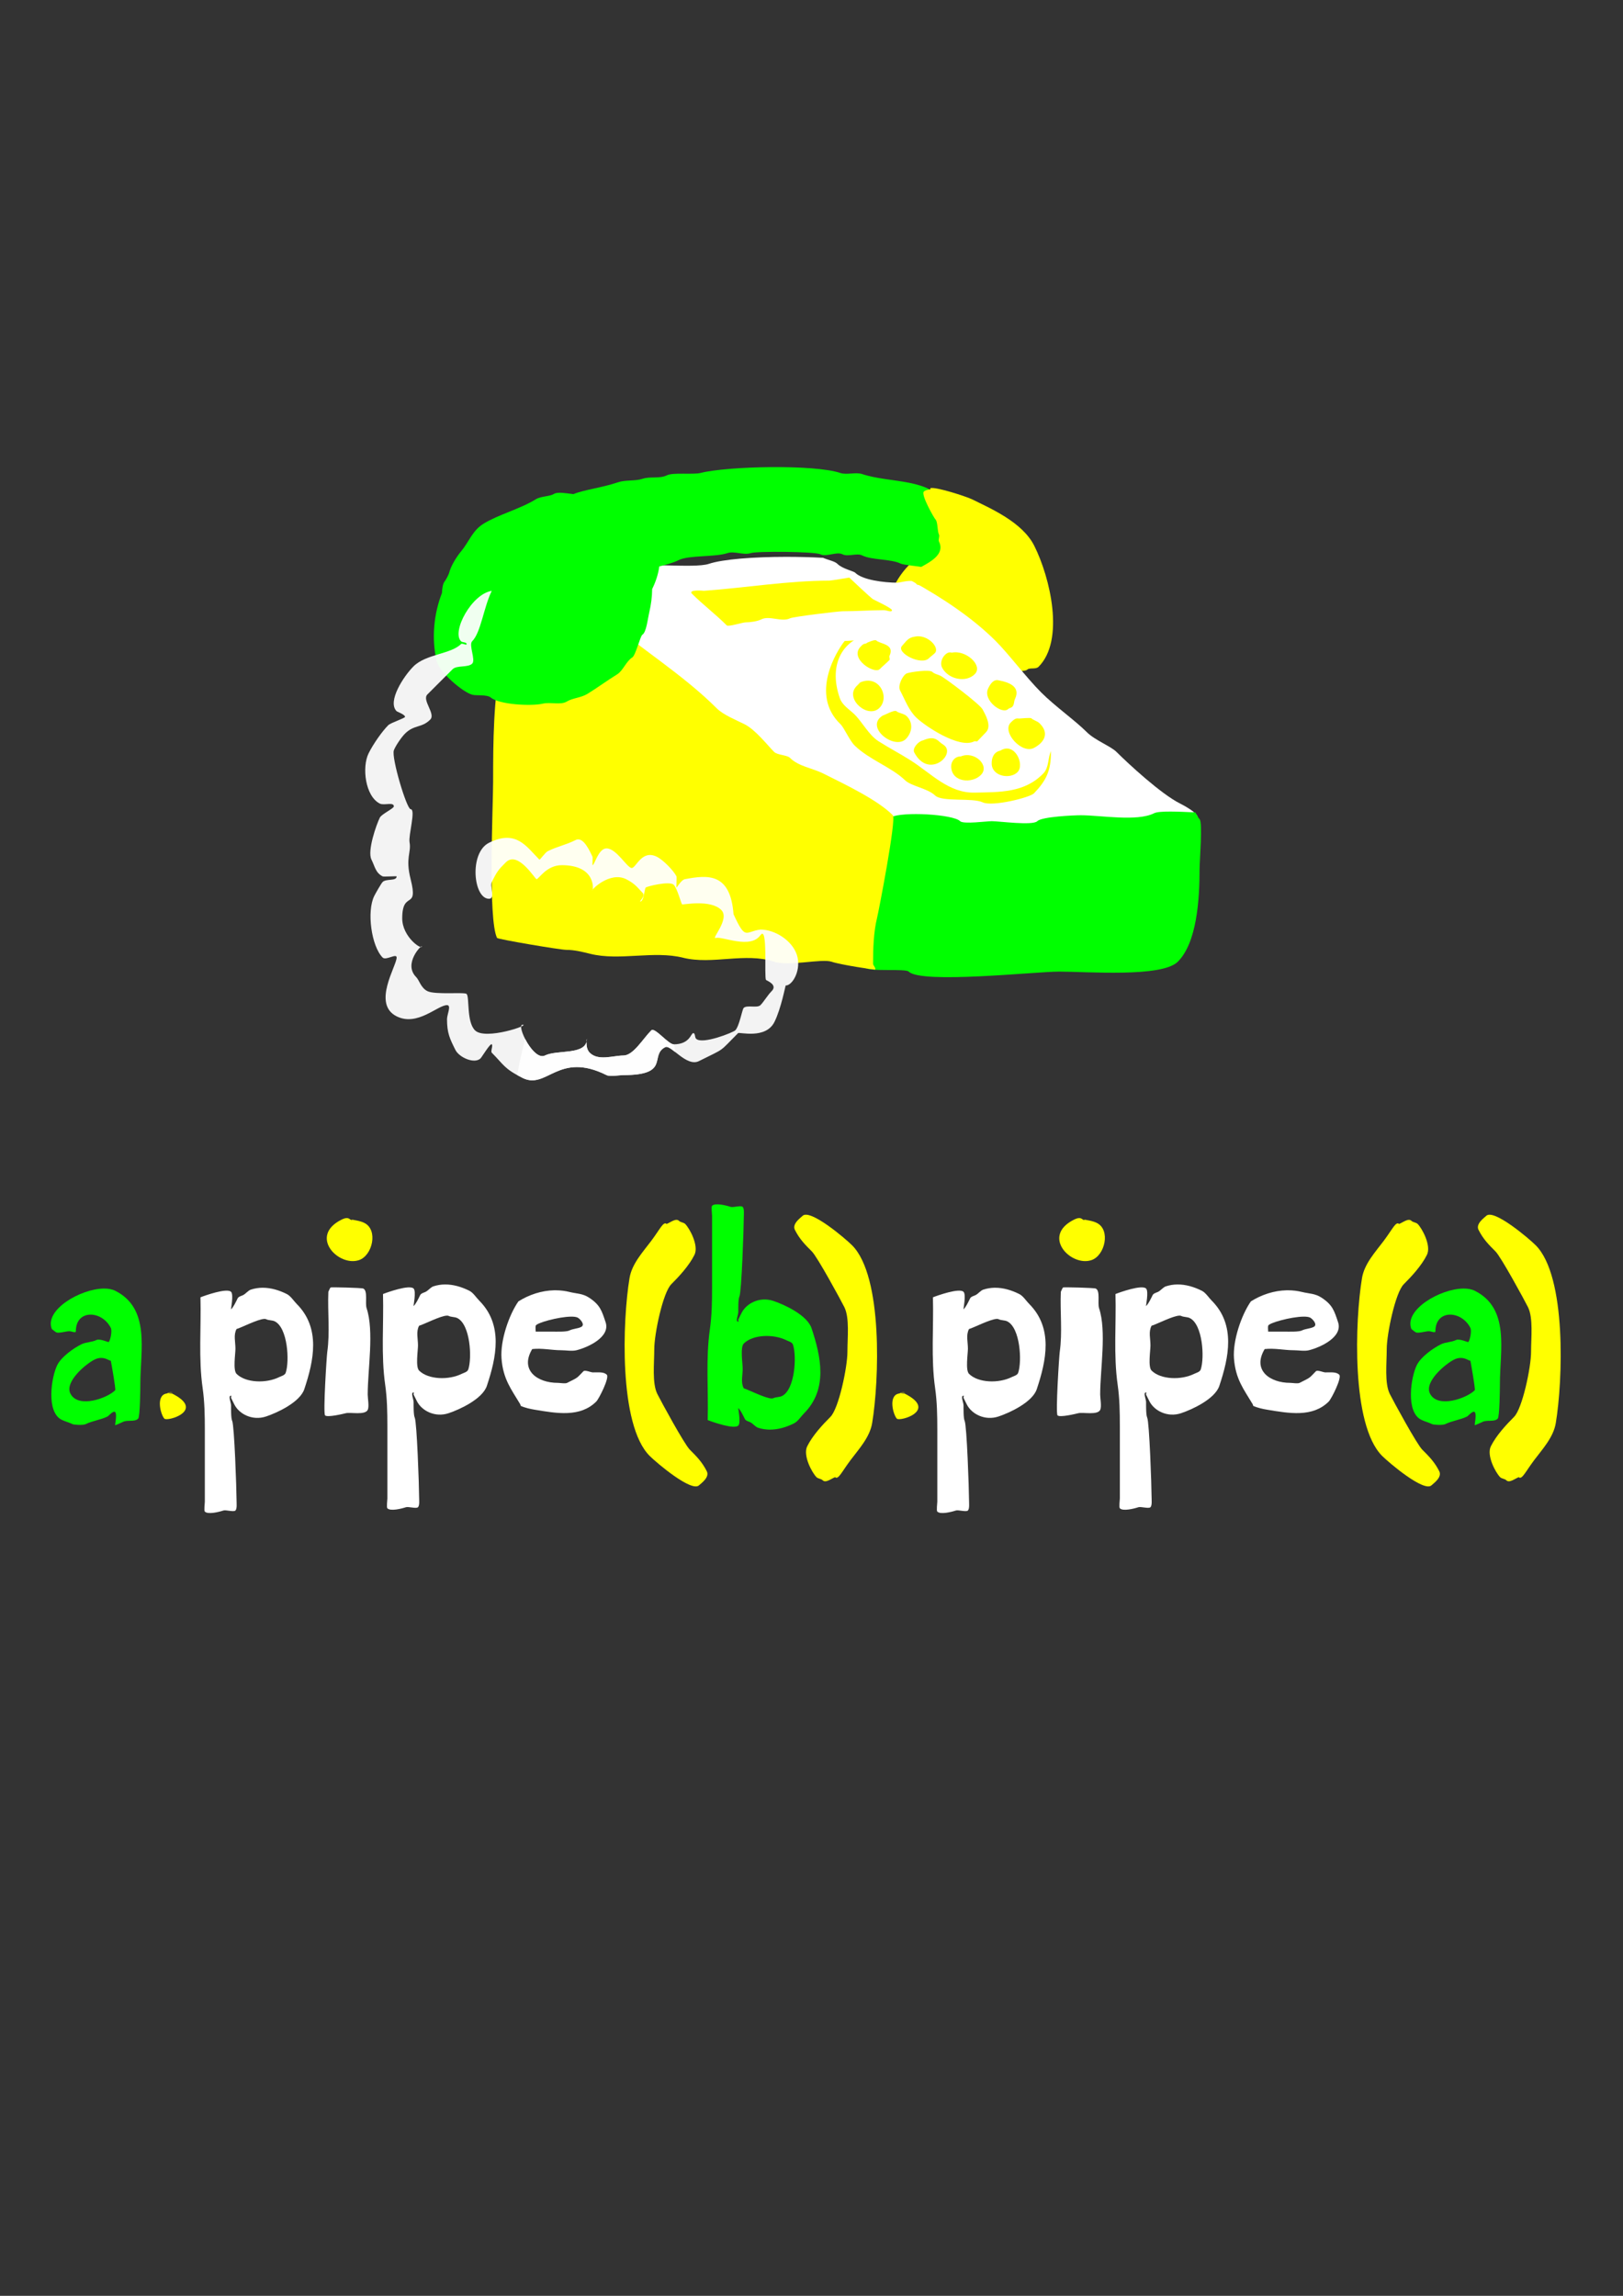 <?xml version="1.0" encoding="UTF-8" standalone="no"?>
<!-- Created with Inkscape (http://www.inkscape.org/) -->

<svg
   xmlns:dc="http://purl.org/dc/elements/1.1/"
   xmlns:cc="http://creativecommons.org/ns#"
   xmlns:rdf="http://www.w3.org/1999/02/22-rdf-syntax-ns#"
   xmlns:svg="http://www.w3.org/2000/svg"
   xmlns="http://www.w3.org/2000/svg"
   xmlns:sodipodi="http://sodipodi.sourceforge.net/DTD/sodipodi-0.dtd"
   xmlns:inkscape="http://www.inkscape.org/namespaces/inkscape"
   width="744.094"
   height="1052.362"
   id="svg2"
   version="1.1"
   inkscape:version="0.48.3.1 r9886"
   sodipodi:docname="New document 1">
  <rect width="100%" height="100%" fill="#333333" stroke="none"/>
  <defs
     id="defs4" />
  <sodipodi:namedview
     id="base"
     pagecolor="#8c54be"
     bordercolor="#666666"
     borderopacity="1.0"
     inkscape:pageopacity="1"
     inkscape:pageshadow="2"
     inkscape:zoom="0.49497475"
     inkscape:cx="562.17813"
     inkscape:cy="495.45484"
     inkscape:document-units="px"
     inkscape:current-layer="layer1"
     showgrid="false"
     inkscape:window-width="1364"
     inkscape:window-height="766"
     inkscape:window-x="0"
     inkscape:window-y="0"
     inkscape:window-maximized="0" />
  <g
     inkscape:label="Layer 1"
     inkscape:groupmode="layer"
     id="layer1">
    <path
       style="fill:#00ff00;fill-opacity:1;stroke:#ffffff;stroke-width:0.351px;stroke-linecap:butt;stroke-linejoin:miter;stroke-opacity:0"
       d="m 47.636,590.652 c -10.715,0.088 -27.343,9.759 -23.888,18.549 0.668,0.501 1.29,1.072 2.006,1.502 1.016,0.61 4.569,-0.504 6.008,-0.504 1.002,0 3.015,1.002 3.015,0 0,-10.149 11.984,-9.59 16.028,-1.502 0.682,1.364 -0.173,5.687 -0.998,6.512 -0.09,0.09 -4.14,-1.685 -5.514,-0.998 -2.14,1.07 -4.885,0.941 -7.016,2.006 -3.581,1.791 -9.098,5.655 -11.029,9.516 -2.732,5.463 -5.175,21.47 2.006,25.061 1.598,0.799 3.475,1.238 5.01,2.006 0.702,0.351 4.89,0.564 6.019,0 3.147,-1.574 6.902,-1.949 10.02,-3.508 0.499,-0.249 2.648,-2.866 3.508,-2.006 0.966,0.966 -0.183,5.825 0,6.008 0.065,0.065 2.929,-1.212 3.508,-1.502 2.2,-1.1 5.346,0.168 7.016,-1.502 0.892,-0.892 1.009,-13.691 1.009,-16.039 0,-15.262 4.688,-34.48 -11.533,-42.59 -1.414,-0.707 -3.19,-1.025 -5.174,-1.009 z m -1.502,31.803 c 2.536,-0.103 4.139,1.432 4.67,1.272 0.238,1.19 2.389,13.157 2.006,13.539 -3.695,3.695 -17.049,8.493 -20.544,1.502 -2.689,-5.378 7.025,-13.533 11.029,-15.534 1.045,-0.523 1.994,-0.744 2.839,-0.778 z"
       id="path2985"
       inkscape:connector-curvature="0" />
    <path
       style="fill:#ffff00;fill-opacity:1;stroke:#ffffff;stroke-width:0.351px;stroke-linecap:butt;stroke-linejoin:miter;stroke-opacity:0"
       d="m 78.874,638.765 c -6.508,-0.034 5.083,-1.265 -2.506,0 -5.167,0.861 -2.611,9.918 -1.002,11.527 1.433,1.433 19.026,-3.767 3.508,-11.527 z"
       id="path2990"
       inkscape:connector-curvature="0" />
    <path
       style="fill:#ffffff;fill-opacity:1;stroke:#ffffff;stroke-width:0.351px;stroke-linecap:butt;stroke-linejoin:miter;stroke-opacity:0"
       d="m 120.297,590.28 c -1.774,0.018 -3.566,0.286 -5.339,0.877 -1.171,0.39 -2.329,1.91 -3.508,2.5 -0.84,0.42 -2.071,0.634 -2.51,1.513 -0.921,1.841 -1.822,3.828 -3.004,5.01 -0.189,0.189 1.303,-6.722 0,-8.025 -1.903,-1.903 -12.035,1.712 -14.032,2.51 0.376,13.858 -0.954,27.929 0.998,41.593 0.904,6.331 1.009,12.581 1.009,19.042 l 0,33.075 c 0,0.718 -0.457,4.06 0,4.517 1.43,1.43 6.471,0.178 8.518,-0.504 1.127,-0.376 4.721,0.793 5.514,0 0.814,-0.814 0.504,-3.453 0.504,-5.01 0,-4.591 -1.009,-34.083 -2.006,-36.078 -0.582,-1.164 -0.504,-5.835 -0.504,-7.016 0,-1.503 -1.503,-4.517 0,-4.517 0.334,0 -0.149,0.71 0,1.009 l 1.502,3.004 c 2.22,4.441 8.349,7.577 14.537,5.514 5.153,-1.718 15.543,-6.539 17.54,-12.53 4.335,-13.005 7.624,-27.961 -3.508,-39.093 -1.35,-1.35 -2.731,-3.613 -4.517,-4.506 -3.463,-1.731 -7.29,-2.922 -11.193,-2.883 z m 0.932,14.284 c 0.304,-0.004 0.562,0.029 0.745,0.121 1.227,0.614 2.806,0.405 4.012,1.009 5.904,2.952 6.816,18.13 5.01,23.548 -0.397,1.191 -2.179,1.588 -3.015,2.006 -5.884,2.942 -15.337,2.697 -19.536,-1.502 -1.698,-1.698 -0.504,-9.156 -0.504,-11.533 0,-3.162 -0.963,-6.259 0.504,-9.011 1.853,-0.463 9.84,-4.596 12.783,-4.637 z"
       id="path2992"
       inkscape:connector-curvature="0" />
    <path
       style="fill:#ffffff;fill-opacity:1;stroke:#ffffff;stroke-width:0.351px;stroke-linecap:butt;stroke-linejoin:miter;stroke-opacity:0"
       d="m 150.539,592.158 c -0.391,9.157 0.791,18.519 -0.501,27.564 -0.268,1.877 -1.965,28.104 -1.002,29.067 1.058,1.058 8.409,-0.724 9.522,-1.002 2.132,-0.533 8.77,1.003 10.023,-1.503 0.758,-1.516 0,-5.347 0,-7.016 0,-11.522 3.004,-29.074 -0.501,-39.591 -0.772,-2.315 0.646,-7.946 -1.503,-9.021 -0.717,-0.359 -14.879,-0.709 -15.035,-0.501 -0.448,0.598 -0.668,1.336 -1.002,2.005 z"
       id="path2994"
       inkscape:connector-curvature="0" />
    <path
       style="fill:#ffff00;fill-opacity:1;stroke:#ffffff;stroke-width:0.351px;stroke-linecap:butt;stroke-linejoin:miter;stroke-opacity:0"
       d="m 161.564,559.081 c -1.303,0.733 -1.06,-1.976 -5.012,0 -15.106,7.553 -1.392,21.68 8.018,18.543 6.233,-2.078 8.879,-13.852 2.506,-17.039 -1.769,-0.884 -3.287,-1.058 -5.513,-1.503 z"
       id="path2996"
       inkscape:connector-curvature="0" />
    <path
       id="path3001"
       d="m 203.99,588.776 c -1.774,0.018 -3.566,0.286 -5.339,0.877 -1.171,0.39 -2.329,1.91 -3.508,2.5 -0.84,0.42 -2.071,0.634 -2.51,1.513 -0.921,1.841 -1.822,3.828 -3.004,5.01 -0.189,0.189 1.303,-6.722 0,-8.025 -1.903,-1.903 -12.035,1.712 -14.032,2.51 0.376,13.858 -0.954,27.929 0.998,41.593 0.904,6.331 1.009,12.581 1.009,19.042 l 0,33.075 c 0,0.718 -0.457,4.06 0,4.517 1.43,1.43 6.471,0.178 8.518,-0.504 1.127,-0.376 4.721,0.793 5.514,0 0.814,-0.814 0.504,-3.453 0.504,-5.01 0,-4.591 -1.009,-34.083 -2.006,-36.078 -0.582,-1.164 -0.504,-5.835 -0.504,-7.016 0,-1.503 -1.503,-4.517 0,-4.517 0.334,0 -0.149,0.71 0,1.009 l 1.502,3.004 c 2.22,4.441 8.349,7.577 14.537,5.514 5.153,-1.718 15.543,-6.539 17.54,-12.53 4.335,-13.005 7.624,-27.961 -3.508,-39.093 -1.35,-1.35 -2.731,-3.613 -4.517,-4.506 -3.463,-1.731 -7.29,-2.922 -11.193,-2.883 z m 0.932,14.284 c 0.304,-0.004 0.562,0.029 0.745,0.121 1.227,0.614 2.806,0.405 4.012,1.009 5.904,2.952 6.816,18.13 5.01,23.548 -0.397,1.191 -2.179,1.588 -3.015,2.006 -5.884,2.942 -15.337,2.697 -19.536,-1.502 -1.698,-1.698 -0.504,-9.156 -0.504,-11.533 0,-3.162 -0.963,-6.259 0.504,-9.011 1.853,-0.463 9.84,-4.596 12.783,-4.637 z"
       style="fill:#ffffff;fill-opacity:1;stroke:#ffffff;stroke-width:0.351px;stroke-linecap:butt;stroke-linejoin:miter;stroke-opacity:0"
       inkscape:connector-curvature="0" />
    <path
       style="fill:#ffffff;fill-opacity:1;stroke:#ffffff;stroke-width:0.374px;stroke-linecap:butt;stroke-linejoin:miter;stroke-opacity:0"
       d="m 254.074,591.446 c -5.744,0.12 -11.488,1.994 -16.4,5.087 -4.341,6.223 -8.339,17.891 -7.751,26.08 0.692,9.633 4.603,14.355 8.54,20.994 0.118,0.199 0.201,0.48 0.263,0.811 2.044,0.949 4.614,1.467 6.337,1.754 10.155,1.693 20.937,3.641 28.317,-3.738 1.211,-1.212 6.145,-10.957 4.813,-12.289 -1.344,-1.344 -3.661,-1.063 -6.413,-1.063 -0.873,0 -3.589,-1.224 -4.275,-0.537 -3.263,3.263 -1.968,2.579 -7.488,5.339 -0.905,0.453 -3.23,0 -4.265,0 -9.475,0 -17.536,-5.851 -11.752,-15.49 4.496,-0.518 8.966,0.537 13.353,0.537 2.101,0 4.9,0.51 6.939,0 5.293,-1.323 15.62,-6.057 13.364,-12.826 -1.754,-5.263 -2.485,-7.887 -7.477,-11.215 -3.087,-2.058 -5.79,-1.85 -9.088,-2.675 -2.035,-0.509 -4.125,-0.752 -6.216,-0.767 -0.266,-0.002 -0.534,-0.006 -0.8,0 z m 7.707,12.081 c 1.316,-0.016 2.39,0.11 3.048,0.439 1.051,0.526 3.67,3.257 1.612,4.286 -1.627,0.814 -3.698,0.774 -5.35,1.601 -1.48,0.74 -6.397,0.537 -8.014,0.537 l -7.477,0 c 0,-0.89 -0.175,-1.813 0,-2.686 0.261,-1.306 10.478,-4.109 16.181,-4.177 z"
       id="path3016"
       inkscape:connector-curvature="0" />
    <path
       style="fill:#ffff00;fill-opacity:1;stroke:#ffffff;stroke-width:0.351px;stroke-linecap:butt;stroke-linejoin:miter;stroke-opacity:0"
       d="m 305.63,561.04 c -1.489,-1.32 -2.99,2.333 -7.087,7.796 -3.805,5.073 -8.826,10.43 -9.922,17.01 -3.211,19.265 -5.025,67.267 9.214,81.505 3.13,3.13 19.298,16.847 22.68,13.466 0.703,-0.703 4.94,-3.586 3.544,-6.379 -2.177,-4.355 -4.835,-6.961 -7.796,-9.922 -2.56,-2.56 -13.332,-22.411 -14.884,-25.515 -2.472,-4.944 -1.417,-14.016 -1.417,-20.553 0,-7.019 3.971,-25.942 7.796,-29.767 3.597,-3.597 8.124,-8.452 10.631,-13.466 2.091,-4.182 -2.181,-12.103 -4.252,-14.175 -0.709,-0.709 -2.126,-0.709 -2.835,-1.417 -1.378,-1.378 -3.861,0.694 -5.67,1.417 z"
       id="path3063"
       inkscape:connector-curvature="0" />
    <path
       inkscape:connector-curvature="0"
       style="fill:#00ff00;fill-opacity:1;stroke:#ffffff;stroke-width:0.351px;stroke-linecap:butt;stroke-linejoin:miter;stroke-opacity:0"
       d="m 352.849,655.321 c -1.774,-0.018 -3.566,-0.286 -5.339,-0.877 -1.171,-0.39 -2.329,-1.91 -3.508,-2.5 -0.84,-0.42 -2.071,-0.634 -2.51,-1.513 -0.921,-1.841 -1.822,-3.828 -3.004,-5.01 -0.189,-0.189 1.303,6.722 0,8.025 -1.903,1.903 -12.035,-1.712 -14.032,-2.51 0.376,-13.858 -0.954,-27.929 0.998,-41.593 0.904,-6.331 1.009,-12.581 1.009,-19.042 l 0,-33.075 c 0,-0.718 -0.457,-4.06 0,-4.517 1.43,-1.43 6.471,-0.178 8.518,0.504 1.127,0.376 4.721,-0.793 5.514,0 0.814,0.814 0.504,3.453 0.504,5.01 0,4.591 -1.009,34.083 -2.006,36.078 -0.582,1.164 -0.504,5.835 -0.504,7.016 0,1.503 -1.503,4.517 0,4.517 0.334,0 -0.149,-0.71 0,-1.009 l 1.502,-3.004 c 2.22,-4.441 8.349,-7.577 14.537,-5.514 5.153,1.718 15.543,6.539 17.54,12.53 4.335,13.005 7.624,27.961 -3.508,39.093 -1.35,1.35 -2.731,3.613 -4.517,4.506 -3.463,1.731 -7.29,2.922 -11.193,2.883 z m 0.932,-14.284 c 0.304,0.004 0.562,-0.029 0.745,-0.121 1.227,-0.614 2.806,-0.405 4.012,-1.009 5.904,-2.952 6.816,-18.13 5.01,-23.548 -0.397,-1.191 -2.179,-1.588 -3.015,-2.006 -5.884,-2.942 -15.337,-2.697 -19.536,1.502 -1.698,1.698 -0.504,9.156 -0.504,11.533 0,3.162 -0.963,6.259 0.504,9.011 1.853,0.463 9.84,4.596 12.783,4.637 z"
       id="path3065" />
    <path
       inkscape:connector-curvature="0"
       id="path3835"
       d="m 382.844,677.113 c 1.489,1.32 2.99,-2.333 7.087,-7.796 3.805,-5.073 8.826,-10.43 9.922,-17.01 3.211,-19.265 5.025,-67.267 -9.214,-81.505 -3.13,-3.13 -19.298,-16.847 -22.68,-13.466 -0.703,0.703 -4.94,3.586 -3.544,6.379 2.177,4.355 4.835,6.961 7.796,9.922 2.56,2.56 13.332,22.412 14.884,25.515 2.472,4.944 1.417,14.016 1.417,20.553 0,7.019 -3.971,25.942 -7.796,29.767 -3.597,3.597 -8.124,8.452 -10.631,13.466 -2.091,4.182 2.181,12.103 4.252,14.175 0.709,0.709 2.126,0.709 2.835,1.417 1.378,1.378 3.861,-0.694 5.67,-1.417 z"
       style="fill:#ffff00;fill-opacity:1;stroke:#ffffff;stroke-width:0.351px;stroke-linecap:butt;stroke-linejoin:miter;stroke-opacity:0" />
    <path
       inkscape:connector-curvature="0"
       id="path3837"
       d="m 414.688,638.765 c -6.508,-0.034 5.083,-1.265 -2.506,0 -5.167,0.861 -2.611,9.918 -1.002,11.527 1.433,1.433 19.026,-3.767 3.508,-11.527 z"
       style="fill:#ffff00;fill-opacity:1;stroke:#ffffff;stroke-width:0.351px;stroke-linecap:butt;stroke-linejoin:miter;stroke-opacity:0" />
    <path
       inkscape:connector-curvature="0"
       id="path3839"
       d="m 456.112,590.28 c -1.774,0.018 -3.566,0.286 -5.339,0.877 -1.171,0.39 -2.329,1.91 -3.508,2.5 -0.84,0.42 -2.071,0.634 -2.51,1.513 -0.921,1.841 -1.822,3.828 -3.004,5.01 -0.189,0.189 1.303,-6.722 0,-8.025 -1.903,-1.903 -12.035,1.712 -14.032,2.51 0.376,13.858 -0.954,27.929 0.998,41.593 0.904,6.331 1.009,12.581 1.009,19.042 l 0,33.075 c 0,0.718 -0.457,4.06 0,4.517 1.43,1.43 6.471,0.178 8.518,-0.504 1.127,-0.376 4.721,0.793 5.514,0 0.814,-0.814 0.504,-3.453 0.504,-5.01 0,-4.591 -1.009,-34.083 -2.006,-36.078 -0.582,-1.164 -0.504,-5.835 -0.504,-7.016 0,-1.503 -1.503,-4.517 0,-4.517 0.334,0 -0.149,0.71 0,1.009 l 1.502,3.004 c 2.22,4.441 8.349,7.577 14.537,5.514 5.153,-1.718 15.543,-6.539 17.54,-12.53 4.335,-13.005 7.624,-27.961 -3.508,-39.093 -1.35,-1.35 -2.731,-3.613 -4.517,-4.506 -3.463,-1.731 -7.29,-2.922 -11.193,-2.883 z m 0.932,14.284 c 0.304,-0.004 0.562,0.029 0.745,0.121 1.227,0.614 2.806,0.405 4.012,1.009 5.904,2.952 6.816,18.13 5.01,23.548 -0.397,1.191 -2.179,1.588 -3.015,2.006 -5.884,2.942 -15.337,2.697 -19.536,-1.502 -1.698,-1.698 -0.504,-9.156 -0.504,-11.533 0,-3.162 -0.963,-6.259 0.504,-9.011 1.853,-0.463 9.84,-4.596 12.783,-4.637 z"
       style="fill:#ffffff;fill-opacity:1;stroke:#ffffff;stroke-width:0.351px;stroke-linecap:butt;stroke-linejoin:miter;stroke-opacity:0" />
    <path
       inkscape:connector-curvature="0"
       id="path3841"
       d="m 486.353,592.158 c -0.391,9.157 0.791,18.519 -0.501,27.564 -0.268,1.877 -1.965,28.104 -1.002,29.067 1.058,1.058 8.409,-0.724 9.522,-1.002 2.132,-0.533 8.77,1.003 10.023,-1.503 0.758,-1.516 0,-5.347 0,-7.016 0,-11.522 3.004,-29.074 -0.501,-39.591 -0.772,-2.315 0.646,-7.946 -1.503,-9.021 -0.717,-0.359 -14.879,-0.709 -15.035,-0.501 -0.448,0.598 -0.668,1.336 -1.002,2.005 z"
       style="fill:#ffffff;fill-opacity:1;stroke:#ffffff;stroke-width:0.351px;stroke-linecap:butt;stroke-linejoin:miter;stroke-opacity:0" />
    <path
       inkscape:connector-curvature="0"
       id="path3843"
       d="m 497.379,559.081 c -1.303,0.733 -1.061,-1.976 -5.012,0 -15.106,7.553 -1.392,21.68 8.018,18.543 6.233,-2.078 8.879,-13.852 2.506,-17.039 -1.769,-0.884 -3.287,-1.058 -5.513,-1.503 z"
       style="fill:#ffff00;fill-opacity:1;stroke:#ffffff;stroke-width:0.351px;stroke-linecap:butt;stroke-linejoin:miter;stroke-opacity:0" />
    <path
       inkscape:connector-curvature="0"
       style="fill:#ffffff;fill-opacity:1;stroke:#ffffff;stroke-width:0.351px;stroke-linecap:butt;stroke-linejoin:miter;stroke-opacity:0"
       d="m 539.805,588.776 c -1.774,0.018 -3.566,0.286 -5.339,0.877 -1.171,0.39 -2.329,1.91 -3.508,2.5 -0.84,0.42 -2.071,0.634 -2.51,1.513 -0.921,1.841 -1.822,3.828 -3.004,5.01 -0.189,0.189 1.303,-6.722 0,-8.025 -1.903,-1.903 -12.035,1.712 -14.032,2.51 0.376,13.858 -0.954,27.929 0.998,41.593 0.904,6.331 1.009,12.581 1.009,19.042 l 0,33.075 c 0,0.718 -0.457,4.06 0,4.517 1.43,1.43 6.471,0.178 8.518,-0.504 1.127,-0.376 4.721,0.793 5.514,0 0.814,-0.814 0.504,-3.453 0.504,-5.01 0,-4.591 -1.009,-34.083 -2.006,-36.078 -0.582,-1.164 -0.504,-5.835 -0.504,-7.016 0,-1.503 -1.503,-4.517 0,-4.517 0.334,0 -0.149,0.71 0,1.009 l 1.502,3.004 c 2.22,4.441 8.349,7.577 14.537,5.514 5.153,-1.718 15.543,-6.539 17.54,-12.53 4.335,-13.005 7.624,-27.961 -3.508,-39.093 -1.35,-1.35 -2.731,-3.613 -4.517,-4.506 -3.463,-1.731 -7.29,-2.922 -11.193,-2.883 z m 0.932,14.284 c 0.304,-0.004 0.562,0.029 0.745,0.121 1.227,0.614 2.806,0.405 4.012,1.009 5.904,2.952 6.816,18.13 5.01,23.548 -0.397,1.191 -2.179,1.588 -3.015,2.006 -5.884,2.942 -15.337,2.697 -19.536,-1.502 -1.698,-1.698 -0.504,-9.156 -0.504,-11.533 0,-3.162 -0.963,-6.259 0.504,-9.011 1.853,-0.463 9.84,-4.596 12.783,-4.637 z"
       id="path3845" />
    <path
       inkscape:connector-curvature="0"
       id="path3847"
       d="m 589.889,591.446 c -5.744,0.12 -11.488,1.994 -16.4,5.087 -4.341,6.223 -8.339,17.891 -7.751,26.08 0.692,9.633 4.603,14.355 8.54,20.994 0.118,0.199 0.201,0.48 0.263,0.811 2.044,0.949 4.614,1.467 6.336,1.754 10.155,1.693 20.937,3.641 28.317,-3.738 1.211,-1.212 6.145,-10.957 4.813,-12.289 -1.344,-1.344 -3.661,-1.063 -6.413,-1.063 -0.873,0 -3.589,-1.224 -4.275,-0.537 -3.263,3.263 -1.968,2.579 -7.488,5.339 -0.905,0.453 -3.23,0 -4.265,0 -9.475,0 -17.536,-5.851 -11.752,-15.49 4.496,-0.518 8.966,0.537 13.353,0.537 2.101,0 4.9,0.51 6.939,0 5.293,-1.323 15.62,-6.057 13.364,-12.826 -1.754,-5.263 -2.485,-7.887 -7.477,-11.215 -3.087,-2.058 -5.79,-1.85 -9.088,-2.675 -2.035,-0.509 -4.125,-0.752 -6.216,-0.767 -0.266,-0.002 -0.534,-0.006 -0.8,0 z m 7.707,12.081 c 1.316,-0.016 2.39,0.11 3.048,0.439 1.051,0.526 3.67,3.257 1.612,4.286 -1.627,0.814 -3.698,0.774 -5.35,1.601 -1.48,0.74 -6.397,0.537 -8.014,0.537 l -7.477,0 c 0,-0.89 -0.175,-1.813 0,-2.686 0.261,-1.306 10.478,-4.109 16.181,-4.177 z"
       style="fill:#ffffff;fill-opacity:1;stroke:#ffffff;stroke-width:0.374px;stroke-linecap:butt;stroke-linejoin:miter;stroke-opacity:0" />
    <path
       inkscape:connector-curvature="0"
       id="path3849"
       d="m 641.444,561.04 c -1.489,-1.32 -2.99,2.333 -7.087,7.796 -3.805,5.073 -8.826,10.43 -9.922,17.01 -3.211,19.265 -5.025,67.267 9.214,81.505 3.13,3.13 19.298,16.847 22.68,13.466 0.703,-0.703 4.94,-3.586 3.544,-6.379 -2.177,-4.355 -4.835,-6.961 -7.796,-9.922 -2.56,-2.56 -13.332,-22.411 -14.884,-25.515 -2.472,-4.944 -1.417,-14.016 -1.417,-20.553 0,-7.019 3.971,-25.942 7.796,-29.767 3.597,-3.597 8.124,-8.452 10.631,-13.466 2.091,-4.182 -2.181,-12.103 -4.252,-14.175 -0.709,-0.709 -2.126,-0.709 -2.835,-1.417 -1.378,-1.378 -3.861,0.694 -5.67,1.417 z"
       style="fill:#ffff00;fill-opacity:1;stroke:#ffffff;stroke-width:0.351px;stroke-linecap:butt;stroke-linejoin:miter;stroke-opacity:0" />
    <path
       style="fill:#ffff00;fill-opacity:1;stroke:#ffffff;stroke-width:0.351px;stroke-linecap:butt;stroke-linejoin:miter;stroke-opacity:0"
       d="m 696.271,677.113 c 1.489,1.32 2.99,-2.333 7.087,-7.796 3.805,-5.073 8.826,-10.43 9.922,-17.01 3.211,-19.265 5.025,-67.267 -9.214,-81.505 -3.13,-3.13 -19.298,-16.847 -22.68,-13.466 -0.703,0.703 -4.94,3.586 -3.544,6.379 2.177,4.355 4.835,6.961 7.796,9.922 2.56,2.56 13.332,22.412 14.883,25.515 2.472,4.944 1.418,14.016 1.418,20.553 0,7.019 -3.971,25.942 -7.796,29.767 -3.597,3.597 -8.124,8.452 -10.631,13.466 -2.091,4.182 2.181,12.103 4.252,14.175 0.709,0.709 2.126,0.709 2.835,1.417 1.378,1.378 3.861,-0.694 5.67,-1.417 z"
       id="path3853"
       inkscape:connector-curvature="0" />
    <path
       inkscape:connector-curvature="0"
       id="path3866"
       d="m 670.955,590.652 c -10.715,0.088 -27.343,9.759 -23.888,18.549 0.668,0.501 1.29,1.072 2.006,1.502 1.016,0.61 4.569,-0.504 6.008,-0.504 1.002,0 3.015,1.002 3.015,0 0,-10.149 11.984,-9.59 16.028,-1.502 0.682,1.364 -0.173,5.687 -0.998,6.512 -0.09,0.09 -4.14,-1.685 -5.514,-0.998 -2.14,1.07 -4.885,0.941 -7.016,2.006 -3.581,1.791 -9.098,5.655 -11.029,9.516 -2.732,5.463 -5.175,21.47 2.006,25.061 1.598,0.799 3.475,1.238 5.01,2.006 0.702,0.351 4.89,0.564 6.019,0 3.147,-1.574 6.902,-1.949 10.02,-3.508 0.499,-0.249 2.648,-2.866 3.508,-2.006 0.967,0.966 -0.183,5.825 0,6.008 0.065,0.065 2.929,-1.212 3.508,-1.502 2.2,-1.1 5.346,0.168 7.016,-1.502 0.892,-0.892 1.009,-13.691 1.009,-16.039 0,-15.262 4.688,-34.48 -11.533,-42.59 -1.414,-0.707 -3.19,-1.025 -5.174,-1.009 z m -1.502,31.803 c 2.536,-0.103 4.139,1.432 4.67,1.272 0.238,1.19 2.389,13.157 2.006,13.539 -3.695,3.695 -17.049,8.493 -20.544,1.502 -2.689,-5.378 7.025,-13.533 11.029,-15.534 1.045,-0.523 1.994,-0.744 2.839,-0.778 z"
       style="fill:#00ff00;fill-opacity:1;stroke:#ffffff;stroke-width:0.351px;stroke-linecap:butt;stroke-linejoin:miter;stroke-opacity:0" />
    <path
       style="fill:#ffff00;fill-opacity:1;stroke:#ffffff;stroke-width:0.902px;stroke-linecap:butt;stroke-linejoin:miter;stroke-opacity:0"
       d="m 428.45,252.814 c -5.922,0.34 -13.573,5.88 -18.689,16.111 -1.837,3.674 -0.185,9.852 -2.578,12.244 -0.629,0.629 -0.459,10.037 0,10.956 1.308,2.616 3.028,4.122 3.867,5.8 3.873,7.747 40.026,16.398 49.622,11.6 2.153,-1.076 4.294,0.218 5.8,-1.289 0.81,-0.81 3.755,-0.533 4.511,-1.289 1.024,-1.024 3.868,-0.001 5.156,-1.289 12.14,-12.14 5.345,-40.865 -1.933,-55.422 -5.487,-10.974 -20.229,-17.204 -28.355,-21.267 -2.797,-1.398 -17.447,-6.099 -19.333,-5.156"
       id="path4121"
       inkscape:connector-curvature="0"
       sodipodi:nodetypes="cssssssscssc" />
    <path
       style="fill:#ffffff;fill-opacity:1;stroke:#ffffff;stroke-width:0.635px;stroke-linecap:butt;stroke-linejoin:miter;stroke-opacity:0"
       d="m 360.48,255.25 c -14.889,0.011 -29.055,1.065 -35.506,3.215 -6.843,2.281 -32.401,-1.026 -38.106,1.826 -0.965,0.482 -2.006,0.778 -3.096,0.972 -11.963,6.944 -20.486,18.08 -38.185,18.08 -2.866,0 -9.102,0.777 -13.476,0.397 -0.045,0.021 -0.094,0.037 -0.139,0.059 -1.549,0.774 0.784,5.898 2.64,9.11 0.943,5.125 3.255,11.43 3.255,14.012 0,16.715 0.271,-5.692 0.913,6.351 l 78.176,33.6 c 3.678,11.759 19.53,29.94 24.352,37.173 5.869,8.804 13.214,10.629 21.772,16.334 34.466,22.977 75.034,22.685 115.21,22.685 17.567,0 34.337,2.331 49.914,-5.458 2.836,-1.418 6.627,-1.169 9.07,-3.612 3.298,-3.298 6.018,-6.597 9.07,-12.702 0.759,-1.517 -0.37,-3.459 -0.913,-4.545 -1.054,-2.108 -0.722,-5.096 -1.806,-7.264 -1.519,-3.038 -3.412,-6.086 -5.617,-9.07 6.177,-0.782 11.055,-1.497 11.055,-1.806 0,-2.039 -6.357,-5.451 -8.157,-6.351 -8.568,-4.284 -23.583,-18.145 -29.036,-23.598 -2.617,-2.617 -9.861,-5.316 -13.615,-9.07 -5.363,-5.363 -14.591,-11.872 -20.859,-18.14 -7.102,-7.102 -14.775,-17.494 -20.879,-23.598 -10.685,-10.685 -24.564,-19.86 -38.443,-27.527 -1.881,-0.299 -5.917,0.774 -6.47,0.774 -6.437,0 -16.238,-1.293 -19.489,-4.545 -0.813,-0.813 -5.894,-1.806 -8.177,-4.088 -1.223,-1.223 -4.145,-1.705 -6.589,-2.779 -5.474,-0.295 -11.221,-0.441 -16.87,-0.437 z"
       id="path3833"
       inkscape:connector-curvature="0"
       sodipodi:nodetypes="ssscscccsccsssssssscsssssscssscs" />
    <path
       style="fill:#00ff00;fill-opacity:1;stroke:#ffffff;stroke-width:0.635px;stroke-linecap:butt;stroke-linejoin:miter;stroke-opacity:0"
       d="m 536.718,372.007 c -3.59,-0.011 -6.414,0.17 -7.621,0.774 -7.85,3.925 -24.437,0.913 -33.561,0.913 -3.125,0 -17.882,0.636 -19.966,2.719 -2.117,2.117 -17.532,0 -20.859,0 -2.314,0 -13.055,1.472 -14.528,0 -3.178,-3.178 -26.386,-4.49 -31.755,-1.806 -2.39,1.195 -9.593,1.355 -13.734,0.278 -3.493,2.912 -6.473,5.683 -9.844,12.424 l 1.806,32.648 c 1.477,10.503 4.296,17.911 9.983,23.598 1.968,1.968 18.493,0.333 19.966,1.806 5.751,5.751 58.346,0 68.947,0 12.687,0 47.14,2.774 54.439,-4.525 8.719,-8.719 9.983,-28.331 9.983,-42.65 0,-3.46 1.467,-21.218 0,-22.685 -0.79,-0.79 -1.204,-2.041 -2.005,-3.116 -3.966,-0.189 -7.942,-0.367 -11.253,-0.377 z"
       id="path3846"
       inkscape:connector-curvature="0" />
    <path
       style="fill:#ffff00;fill-opacity:1;stroke:#ffffff;stroke-width:0.635px;stroke-linecap:butt;stroke-linejoin:miter;stroke-opacity:0"
       d="m 232.43,280.236 c -2.152,2.152 -1.023,8.287 -2.719,9.983 -2.873,2.873 -1.944,9.462 0,12.702 -3.483,18.051 -3.632,36.722 -3.632,55.352 0,10.8 -2.45,63.153 1.806,71.666 0.295,0.591 28.898,5.458 31.755,5.458 3.648,0 7.417,0.936 10.896,1.806 13.511,3.378 29.095,-1.578 42.631,1.806 13.348,3.337 28.578,-2.561 41.737,1.826 6.763,2.254 21.76,-1.519 26.317,0 4.489,1.496 19.868,3.73 19.966,3.632 0.588,-0.588 -0.913,-1.913 -0.913,-2.719 0,-6.657 0.236,-14.599 1.806,-20.879 0.75,-2.998 8.966,-45.473 7.264,-47.175 -7.001,-7.001 -21.37,-13.86 -31.755,-19.053 -5.299,-2.649 -11.43,-3.273 -15.421,-7.264 -1.313,-1.313 -5.773,-1.228 -7.264,-2.719 -3.062,-3.062 -8.535,-10.172 -13.595,-12.702 -3.769,-1.884 -9.684,-4.246 -12.702,-7.264 -15.381,-15.381 -35.53,-27.83 -51.958,-41.817 -2.548,0.972 -10.717,2.421 -11.114,2.818 -1.164,1.164 -7.529,1.455 -9.526,0.456 -3.08,-1.54 -7.34,0.817 -9.526,-1.369 -0.816,-0.816 -4.222,0.303 -4.981,-0.456 -0.892,-0.892 -7.703,-2.721 -9.07,-4.088 z"
       id="path3811"
       inkscape:connector-curvature="0" />
    <path
       style="fill:#ffff00;fill-opacity:1;stroke:#ffffff;stroke-width:0.635px;stroke-linecap:butt;stroke-linejoin:miter;stroke-opacity:0"
       d="m 322.713,270.813 c 19.396,-1.402 38.288,-4.626 57.601,-4.671 0.868,-0.002 9.037,-1.414 9.07,-1.382 0.774,0.77 10.148,9.576 10.911,9.955 1.531,0.761 8.629,4.115 8.631,4.97 0.003,1.21 -2.419,0.006 -3.629,0.008 -6.186,0.015 -12.622,0.483 -19.052,0.498 -1.889,0.005 -22.57,2.494 -24.035,3.231 -3.764,1.893 -9.435,-1.386 -13.154,0.484 -1.853,0.932 -5.162,1.373 -7.255,1.378 -1.341,0.003 -7.867,2.127 -8.616,1.381 -5.358,-5.333 -10.782,-9.374 -15.911,-14.479 -2.029,-2.019 5.101,-1.441 5.44,-1.374 z"
       id="path4138"
       inkscape:connector-curvature="0" />
    <path
       style="fill:#ffff00;fill-opacity:1;stroke:#ffffff;stroke-width:0.635px;stroke-linecap:butt;stroke-linejoin:miter;stroke-opacity:0"
       d="m 387.245,293.812 c -3.668,4.585 -16.051,24.603 -1.906,38.155 1.656,1.587 4.213,7.591 6.563,9.842 6.87,6.583 16.688,9.77 23.026,15.842 2.871,2.751 10.366,3.713 13.761,6.966 3.286,3.149 17.111,0.92 21.847,3.163 4.438,2.102 21.671,-2.217 23.506,-4.133 5.14,-5.365 7.954,-9.985 7.756,-19.223 -0.551,-25.759 -35.988,-30.927 -51.804,-46.081 -1.051,-1.007 -9.893,-2.889 -12.796,-4.264 -7.652,-3.624 -21.278,-0.452 -29.953,-0.267 z"
       id="path3882"
       inkscape:connector-curvature="0" />
    <path
       style="fill:#ffffff;fill-opacity:1;stroke:#ffffff;stroke-width:0.635px;stroke-linecap:butt;stroke-linejoin:miter;stroke-opacity:0"
       d="m 405.309,289.796 c -18.652,0.308 -26.02,14.151 -20.222,30.379 1.099,3.076 4.387,5.091 6.505,7.121 3.667,3.513 6.694,9.627 11.156,12.466 4.835,3.076 10.031,5.785 14.707,8.76 9.571,6.089 17.541,15.052 29.356,14.799 11.508,-0.246 22.953,0.154 31.573,-8.843 2.602,-2.716 1.959,-6.98 3.415,-10.055 1.388,-2.932 1.249,-9.813 -0.272,-12.699 -3.808,-7.225 -11.026,-18.69 -18.626,-22.289 -2.382,-1.128 -7.341,-2.591 -9.168,-4.341 -10.585,-10.141 -31.617,-22.442 -48.424,-15.299 z"
       id="path3880"
       inkscape:connector-curvature="0" />
    <path
       style="fill:#ffff00;fill-opacity:1;stroke:#ffffff;stroke-width:0.635px;stroke-linecap:butt;stroke-linejoin:miter;stroke-opacity:0"
       d="m 397.665,294.561 c -1.42,1.15 -1.043,-0.302 -3.136,1.882 -5.259,5.489 6.422,12.771 8.84,10.247 1.266,-1.321 3.145,-2.818 4.448,-4.179 0.282,-0.294 -0.22,-1.432 -0.039,-1.814 2.63,-5.554 -4.289,-5.442 -6.051,-7.13 -0.612,-0.586 -3.973,0.975 -4.062,0.994 z"
       id="path3884"
       inkscape:connector-curvature="0" />
    <path
       style="fill:#ffff00;fill-opacity:1;stroke:#ffffff;stroke-width:0.635px;stroke-linecap:butt;stroke-linejoin:miter;stroke-opacity:0"
       d="m 419.386,291.828 c -3.246,0.453 -4.103,2.427 -5.809,4.208 -2.981,3.111 8.852,9.307 12.371,5.634 0.575,-0.6 1.913,-1.533 2.673,-2.326 2.382,-2.486 -3.458,-8.801 -9.236,-7.516 z"
       id="path3886"
       inkscape:connector-curvature="0" />
    <path
       style="fill:#ffff00;fill-opacity:1;stroke:#ffffff;stroke-width:0.635px;stroke-linecap:butt;stroke-linejoin:miter;stroke-opacity:0"
       d="m 457.929,311.876 c -2.365,-0.653 -3.859,1.512 -4.911,3.735 -2.544,5.372 6.537,12.187 9.274,9.33 0.323,-0.338 1.357,-0.489 1.795,-0.946 0.999,-1.042 0.662,-2.346 1.283,-3.657 2.711,-5.725 -3.18,-7.704 -7.441,-8.462 z"
       id="path3903"
       inkscape:connector-curvature="0" />
    <path
       style="fill:#ffff00;fill-opacity:1;stroke:#ffffff;stroke-width:0.635px;stroke-linecap:butt;stroke-linejoin:miter;stroke-opacity:0"
       d="m 467.378,329.369 c -1.062,0.04 -1.661,-0.585 -4.043,1.901 -4.1,4.279 5.107,14.508 10.683,11.569 4.881,-2.573 7.221,-6.853 2.479,-11.397 -0.898,-0.861 -2.839,-1.387 -3.677,-2.19 -0.388,-0.371 -5.348,0.114 -5.442,0.116 z"
       id="path3905"
       inkscape:connector-curvature="0" />
    <path
       style="fill:#ffff00;fill-opacity:1;stroke:#ffffff;stroke-width:0.635px;stroke-linecap:butt;stroke-linejoin:miter;stroke-opacity:0"
       d="m 458.618,344.077 c -2.987,0.633 -4.015,3.228 -3.956,5.983 0.126,5.897 8.569,7.285 11.879,3.83 3.336,-3.482 -1.326,-13.966 -7.923,-9.813 z"
       id="path3907"
       inkscape:connector-curvature="0" />
    <path
       style="fill:#ffff00;fill-opacity:1;stroke:#ffffff;stroke-width:0.635px;stroke-linecap:butt;stroke-linejoin:miter;stroke-opacity:0"
       d="m 440.525,346.732 c -2.661,-0.043 -4.491,2.159 -4.438,4.632 0.156,7.309 9.654,8.007 13.693,3.791 4.104,-4.284 -3.014,-11.076 -9.255,-8.423 z"
       id="path3909"
       inkscape:connector-curvature="0" />
    <path
       style="fill:#ffff00;fill-opacity:1;stroke:#ffffff;stroke-width:0.635px;stroke-linecap:butt;stroke-linejoin:miter;stroke-opacity:0"
       d="m 423.126,339.391 c -2.085,0.389 -4.977,3.61 -3.965,5.53 6.397,12.137 18.679,1.46 14.001,-3.022 -0.672,-0.644 -1.52,-1.012 -2.306,-1.766 -2.409,-2.308 -4.547,-2.095 -7.729,-0.742 z"
       id="path3924"
       inkscape:connector-curvature="0" />
    <path
       style="fill:#ffff00;fill-opacity:1;stroke:#ffffff;stroke-width:0.635px;stroke-linecap:butt;stroke-linejoin:miter;stroke-opacity:0"
       d="m 404.732,327.987 c -8.592,5.269 5.45,16.104 10.664,10.662 2.87,-2.995 3.359,-7.443 0.23,-10.441 -1.175,-1.126 -3.728,-1.35 -4.584,-2.171 -0.898,-0.86 -5.389,1.745 -6.311,1.95 z"
       id="path3939"
       inkscape:connector-curvature="0" />
    <path
       style="fill:#ffff00;fill-opacity:1;stroke:#ffffff;stroke-width:0.635px;stroke-linecap:butt;stroke-linejoin:miter;stroke-opacity:0"
       d="m 394.425,312.78 c -5.257,5.678 4.113,-5.621 -2.219,2.316 -4.53,5.678 5.975,14.628 11.088,9.291 4.719,-4.926 -0.245,-15.273 -8.869,-11.608 z"
       id="path3941"
       inkscape:connector-curvature="0" />
    <path
       style="fill:#ffff00;fill-opacity:1;stroke:#ffffff;stroke-width:0.635px;stroke-linecap:butt;stroke-linejoin:miter;stroke-opacity:0"
       d="m 436.332,299.179 c -2.556,-1.054 -6.09,3.675 -4.39,6.9 2.843,5.395 11.044,7.02 15.034,2.855 3.77,-3.935 -4.198,-11.188 -10.645,-9.755 z"
       id="path3954"
       inkscape:connector-curvature="0" />
    <path
       style="fill:#ffff00;fill-opacity:1;stroke:#ffffff;stroke-width:0.635px;stroke-linecap:butt;stroke-linejoin:miter;stroke-opacity:0"
       d="m 415.663,308.696 c -1.747,0.787 -4.193,5.534 -3.01,7.778 2.331,4.423 3.966,9.131 7.528,12.544 3.841,3.68 19.62,14.427 26.547,10.776 0.271,-0.143 1.155,0.185 1.361,-0.029 1.234,-1.288 2.42,-2.525 3.995,-4.169 2.751,-2.871 -0.472,-8.293 -1.584,-10.402 -1.292,-2.452 -17.253,-14.456 -19.388,-15.466 -1.405,-0.665 -2.637,-0.75 -3.667,-1.737 -1.254,-1.201 -10.192,0.03 -11.782,0.706 z"
       id="path3995"
       inkscape:connector-curvature="0" />
    <path
       style="fill:#00ff00;fill-opacity:1;stroke:#ffffff;stroke-width:0.981px;stroke-linecap:butt;stroke-linejoin:miter;stroke-opacity:0"
       d="m 353.454,214.123 c -12.921,0.104 -25.926,1.085 -32.217,2.658 -3.452,0.863 -12.687,-0.3 -15.433,1.072 -3.374,1.687 -7.681,0.439 -11.19,1.609 -3.469,1.156 -7.719,0.428 -11.19,1.585 -8.042,2.681 -15.331,3.352 -20.538,5.455 -3.113,-0.349 -7.172,-1.175 -8.929,-0.093 -1.954,1.203 -5.956,1.011 -8.252,2.424 -7.385,4.546 -17.177,7.015 -24.035,11.236 -5.094,3.136 -6.76,8.448 -10.071,12.402 -2.355,2.812 -4.959,7.075 -5.688,10.141 -0.136,0.574 -1.357,3.064 -2.051,3.893 -0.82,0.979 -1.17,3.314 -1.236,5.315 -3.618,9.216 -4.925,20.588 -2.424,31.262 1.152,4.919 11.973,14.337 16.482,15.409 1.812,0.431 6.629,-0.179 8.346,1.259 3.895,3.262 18.579,4.021 23.802,2.797 3.541,-0.83 8.247,0.747 11.05,-0.979 2.624,-1.616 6.497,-1.693 9.465,-3.52 4.817,-2.966 8.754,-5.954 13.661,-8.975 2.564,-1.579 4.129,-6.024 6.877,-7.716 1.547,-0.953 3.658,-9.808 4.616,-10.397 1.846,-1.136 2.466,-7.306 3.124,-10.071 0.895,-3.761 1.347,-7.39 1.375,-10.887 1.654,-3.331 2.801,-6.858 3.264,-10.351 2.995,-0.807 6.125,-1.524 8.859,-2.891 4.73,-2.365 16.632,-1.301 22.38,-3.217 3.197,-1.066 7.457,1.066 10.654,0 2.864,-0.955 29.475,-0.719 31.984,0.536 2.7,1.35 7.418,-1.35 10.117,0 2.557,1.278 6.572,-0.712 9.068,0.536 4.347,2.173 13.227,1.555 17.577,3.73 1.342,0.671 9.292,1.319 9.581,1.609 1.456,1.457 11.284,6.829 14.384,3.73 3.861,-3.861 6.583,-10.333 3.217,-17.064 -0.97,-1.94 -0.419,-3.589 -1.609,-4.779 -0.901,-0.901 -0.467,-4.196 -1.609,-5.338 -1.295,-1.295 -2.633,-3.144 -3.73,-5.338 -6.078,-12.156 -24.902,-9.544 -37.812,-13.847 -3.111,-1.037 -7.009,0.508 -10.141,-0.536 -5.967,-1.989 -18.807,-2.762 -31.728,-2.658 z"
       id="path4087"
       inkscape:connector-curvature="0" />
    <path
       style="fill:#ffff00;fill-opacity:1;stroke:#ffffff;stroke-width:0.746px;stroke-linecap:butt;stroke-linejoin:miter;stroke-opacity:0"
       d="m 447.531,259.416 c 0.733,2.973 -10.098,6.368 -13.854,10.124 -0.784,0.784 -13.051,-1.329 -13.321,-1.599 -1.311,-1.311 -1.599,-3.474 -1.599,-5.328 0,-2.412 15.88,-6.072 11.723,-14.387 -0.426,-0.853 0.426,-2.345 0,-3.197 -0.772,-1.543 -0.498,-5.827 -1.599,-6.927 -0.632,-0.632 -6.772,-11.345 -5.328,-12.788 0.81,-0.81 3.9,-1.428 4.796,-0.533 1.098,1.098 7.132,1.804 8.526,3.197 4.958,4.958 10.272,10.42 13.321,16.518"
       id="path4123"
       inkscape:connector-curvature="0" />
    <path
       style="fill:#ffffff;fill-opacity:0.939;stroke:#ffffff;stroke-width:0.635px;stroke-linecap:butt;stroke-linejoin:miter;stroke-opacity:0"
       d="m 225.471,270.842 c -9.209,1.358 -18.505,18.704 -14.114,23.095 0.676,0.676 2.566,0.327 2.566,1.283 0,0.855 -1.961,-0.605 -2.566,0 -4.683,4.683 -16.066,4.519 -21.812,10.265 -4.455,4.455 -12.127,16.101 -7.698,20.529 0.245,0.245 3.849,1.515 3.849,2.566 0,0.647 -6.538,2.689 -7.698,3.849 -2.795,2.795 -6.808,8.484 -8.982,12.831 -3.169,6.338 -1.593,19.733 5.132,23.095 1.951,0.975 6.415,-0.898 6.415,1.283 0,0.948 -5.607,3.516 -6.415,5.132 -1.623,3.247 -5.83,15.284 -3.849,19.246 1.597,3.195 1.877,6.071 5.132,7.698 0.47,0.235 6.415,-0.178 6.415,0 0,2.303 -4.787,0.938 -6.415,2.566 -0.671,0.671 -3.253,5.223 -3.849,6.415 -3.516,7.032 -1.315,23.063 3.849,28.228 1.512,1.512 6.415,-2.138 6.415,0 0,3.861 -11.4,21.245 0,26.945 9.525,4.763 18.76,-5.132 23.095,-5.132 2.138,0 0,4.277 0,6.415 0,6.385 1.264,8.944 3.849,14.114 1.753,3.506 8.818,6.579 11.548,3.849 0.584,-0.584 4.466,-7.082 5.132,-6.415 0.642,0.641 -0.642,3.208 0,3.849 5.567,5.567 5.524,7.253 14.114,11.548 11.15,5.575 16.372,-12.343 38.492,-1.283 1.626,0.813 5.84,0 7.698,0 21.836,0 11.796,-9.106 19.246,-12.831 2.548,-1.274 9.722,9.253 15.397,6.415 12.566,-6.283 8.814,-3.682 17.963,-12.831 0.587,-0.587 12.642,2.944 16.68,-5.132 3.007,-6.014 5.046,-16.68 5.132,-16.68 3.286,0 7.354,-7.449 5.132,-14.114 -2.197,-6.592 -10.065,-11.548 -16.68,-11.548 -7.009,0.838 -6.681,5.306 -12.344,-7.035 -1.424,-19.072 -11.796,-18.058 -22.299,-16.061 -1.733,0.33 -3.605,3.849 -3.849,3.849 -0.139,0 0.181,-4.77 0,-5.132 -1.303,-2.606 -6.032,-7.507 -8.982,-8.982 -6.949,-3.475 -9.518,5.132 -11.548,5.132 -2.097,0 -7.003,-8.982 -11.548,-8.982 -3.743,0 -5.48,7.698 -6.415,7.698 -0.094,0 0.118,-3.614 0,-3.849 -1.162,-2.324 -4.146,-9.475 -7.699,-7.698 -4.828,2.414 -8.339,2.886 -12.831,5.132 -1.277,0.638 -3.558,4.14 -3.849,3.849 -5.908,-5.908 -10.575,-13.959 -23.095,-7.698 -9.206,4.603 -7.171,25.662 0,25.662 3.057,0 0.248,-5.628 1.283,-7.698 2.452,-4.903 3.047,-5.613 6.415,-8.982 5.591,-5.591 13.38,7.698 14.114,7.698 1.02,0 4.498,-6.415 11.548,-6.415 15.983,0 14.385,11.548 14.114,11.548 -0.919,0 7.899,-8.881 15.397,-5.132 4.294,2.147 5.473,4.19 7.698,6.415 1.23,1.23 -1.681,3.849 -1.283,3.849 1.787,0 1.952,-5.802 2.566,-6.415 0.587,-0.587 10.994,-3.12 12.831,-1.283 1.64,1.64 3.372,8.504 3.849,8.982 0.284,0.284 12.973,-2.424 17.963,2.566 4.094,4.094 -4.734,13.402 -2.566,12.831 3.237,-0.853 15.825,5.313 20.529,-1.283 3.506,-4.915 1.573,19.536 2.566,20.529 0.317,0.317 5.497,2.201 2.566,5.132 -1.893,1.893 -3.56,4.843 -5.132,6.415 -1.497,1.497 -6.202,-0.214 -7.698,1.283 -0.683,0.683 -1.988,8.403 -3.849,10.265 -0.971,0.971 -15.151,6.661 -17.963,3.849 -0.676,-0.676 -0.327,-2.566 -1.283,-2.566 -1.12,0 -1.528,5.132 -8.982,5.132 -2.482,0 -8.715,-7.965 -10.265,-6.415 -3.917,3.917 -8.24,11.548 -12.831,11.548 -4.626,0 -11.484,2.63 -15.397,-1.283 -2.231,-2.231 -1.283,-6.514 -1.283,-6.415 0,7.772 -13.567,4.859 -19.246,7.698 -5.281,2.64 -13.294,-14.114 -10.265,-14.114 3.8,0 -17.116,7.263 -21.812,2.566 -3.972,-3.972 -2.437,-15.268 -3.849,-16.68 -0.933,-0.933 -14.451,0.473 -17.963,-1.283 -3.019,-1.509 -3.745,-5.029 -5.132,-6.415 -6.146,-6.146 2.566,-14.977 2.566,-14.114 0,1.782 -8.982,-4.321 -8.982,-12.831 0,-13.216 7.573,-3.265 3.849,-17.963 -2.503,-9.881 0.378,-12.139 -0.486,-16.902 -0.586,-3.23 2.98,-15.113 0.486,-15.175 -1.803,-0.045 -8.849,-23.547 -7.698,-26.945 0.577,-1.703 3.257,-5.823 5.132,-7.698 4.165,-4.165 7.651,-2.519 11.548,-6.415 2.643,-2.643 -3.927,-8.904 -1.283,-11.548 3.55,-3.55 8.883,-8.883 11.548,-11.548 1.925,-1.925 7.057,-0.642 8.982,-2.566 1.711,-1.711 -1.711,-8.554 0,-10.265 4.011,-4.011 5.293,-15.718 8.982,-23.095 z"
       id="path4174"
       inkscape:connector-curvature="0"
       sodipodi:nodetypes="csssssssssssssssssssssscccscsssssssccsscsssscsscsssssssssssssssscsssscssssssssssssssssssssssssc" />
    <path
       style="fill:#ffffff;fill-opacity:0.939;stroke:#ffffff;stroke-width:0.635px;stroke-linecap:butt;stroke-linejoin:miter;stroke-opacity:0"
       d="m 298.96,472.095 c -0.131,0.027 -0.255,0.101 -0.351,0.198 -3.917,3.917 -8.238,11.533 -12.829,11.533 -4.626,0 -11.487,2.638 -15.399,-1.274 -1.374,-1.374 -1.545,-3.515 -1.472,-4.943 -1.662,5.92 -13.784,3.575 -19.068,6.217 -2.981,1.49 -6.828,-3.19 -9.073,-7.557 -1.406,5.501 -2.759,11.065 -3.603,16.564 0.728,0.401 1.515,0.823 2.416,1.274 11.15,5.575 16.367,-12.356 38.487,-1.296 1.626,0.813 5.853,0 7.711,0 21.836,0 11.793,-9.104 19.244,-12.829 0.967,-0.483 2.605,0.744 4.569,2.285 -0.173,-1.48 -0.418,-2.752 -0.725,-3.559 -2.327,0 -7.937,-7.014 -9.907,-6.612 z m -30.052,5.514 c 0.124,-0.443 0.198,-0.93 0.198,-1.472 0,-0.038 -0.152,0.582 -0.198,1.472 z"
       id="path4312"
       inkscape:connector-curvature="0" />
  </g>
</svg>
